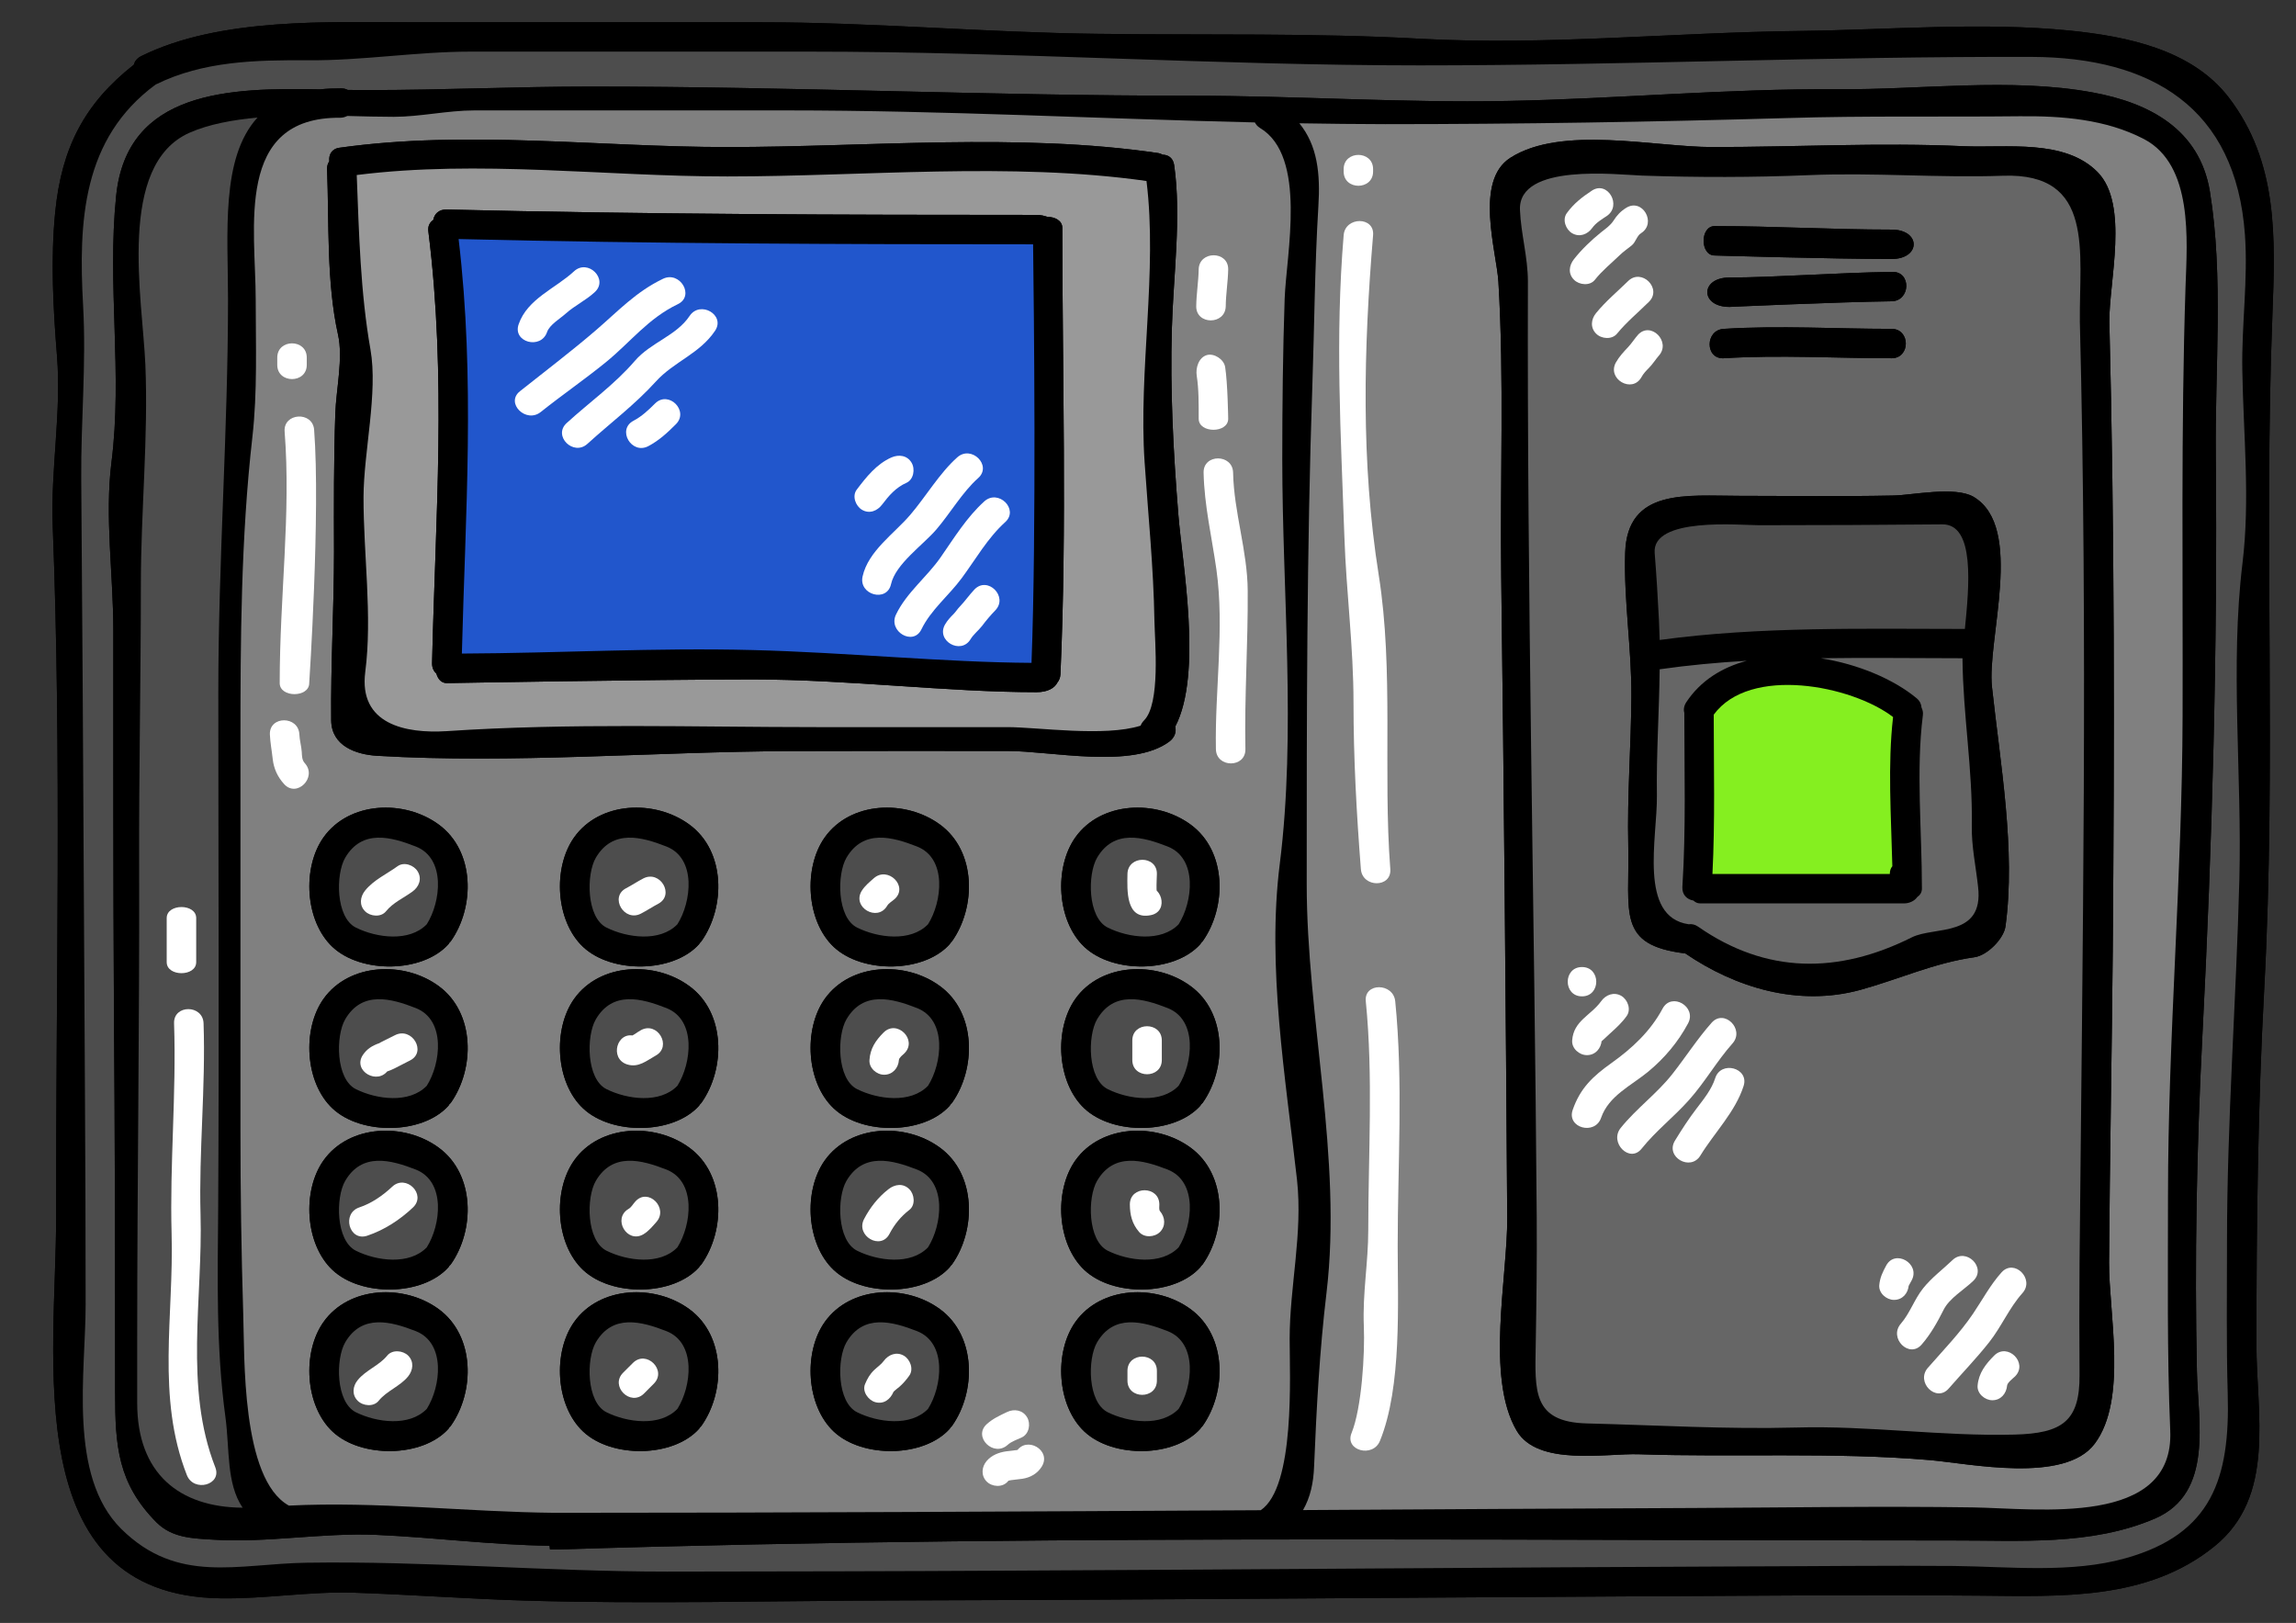 <svg width="133" height="94" xmlns="http://www.w3.org/2000/svg" xmlns:xlink="http://www.w3.org/1999/xlink" overflow="hidden"><rect width="100%" height="100%" fill="#333333" stroke="none"/><defs><clipPath id="clip0"><rect x="959" y="577" width="133" height="94"/></clipPath><clipPath id="clip1"><rect x="960" y="578" width="131" height="92"/></clipPath><clipPath id="clip2"><rect x="960" y="578" width="131" height="92"/></clipPath><clipPath id="clip3"><rect x="960" y="578" width="131" height="92"/></clipPath></defs><g clip-path="url(#clip0)" transform="translate(-959 -577)"><g clip-path="url(#clip1)"><g clip-path="url(#clip2)"><g clip-path="url(#clip3)"><path d="M4.289 51.582C4.806 64.878 4.468 78.282 4.485 91.595 4.493 99.651 2.232 113.506 13.976 113.66 16.563 113.702 19.099 113.251 21.69 113.335 24.994 113.448 28.294 113.694 31.594 113.794 38.645 113.998 45.72 113.806 52.763 113.785 66.935 113.752 81.107 113.627 95.266 113.548 101.987 113.514 108.7 113.448 115.417 113.506 120.156 113.548 125.133 113.794 129.001 110.657 132.568 107.774 131.433 102.968 131.433 98.963 131.433 92.079 131.512 85.224 131.883 78.353 132.584 65.328 131.85 52.316 132.355 39.329 132.526 34.827 132.693 30.48 129.835 26.73 127.707 23.947 123.94 23.192 120.673 22.858 115.621 22.349 110.198 22.816 105.116 22.879 97.778 22.962 90.506 23.734 83.163 23.329 77.006 22.987 70.781 23.125 64.611 23.046 58.073 22.971 51.565 22.374 45.032 22.374 38.424 22.374 31.824 22.374 25.224 22.374 20.288 22.374 13.934 22.07 9.374 24.347 9.145 24.468 9.02 24.635 8.966 24.836 6.12 27.08 4.806 29.642 4.435 33.338 4.159 36.112 4.314 38.937 4.535 41.707 4.798 45.019 4.159 48.265 4.289 51.582" transform="matrix(1.004 0 0 1 957.749 555.914)"/><path d="M130.619 42.533C130.569 39.93 130.957 37.276 130.769 34.673 130.244 27.318 125.388 24.41 118.471 24.381 106.693 24.347 94.928 24.873 83.163 24.873 71.436 24.873 59.68 24.076 47.965 24.076 41.452 24.076 34.928 24.076 28.403 24.076 25.265 24.076 22.161 24.602 19.012 24.577 16.037 24.56 12.975 24.614 10.225 25.983 5.991 29.112 5.77 33.918 6.041 38.791 6.229 42.212 5.907 45.462 5.933 48.845 5.991 56.813 6.049 64.786 6.083 72.763 6.12 80.727 6.187 88.687 6.187 96.647 6.187 100.577 5.157 106.572 8.244 109.643 11.494 112.868 14.948 111.662 18.936 111.599 25.854 111.491 32.8 112.113 39.734 112.113 46.342 112.104 52.95 112.096 59.567 112.058 73.739 111.992 87.903 111.866 102.075 111.812 106.034 111.804 110.01 111.754 113.973 111.787 117.177 111.825 120.761 112.225 123.89 111.337 128.875 109.935 129.914 106.693 129.777 101.829 129.693 98.9 129.735 95.967 129.735 93.034 129.735 86.009 130.269 79.025 130.448 72.008 130.603 66 129.906 59.655 130.628 53.718 131.078 49.992 130.678 46.267 130.619 42.533ZM129.835 26.73C132.693 30.48 132.526 34.827 132.355 39.329 131.85 52.316 132.584 65.328 131.883 78.353 131.512 85.224 131.433 92.079 131.433 98.963 131.433 102.968 132.568 107.774 129.001 110.657 125.133 113.794 120.156 113.548 115.417 113.506 108.7 113.448 101.987 113.514 95.266 113.548 81.107 113.627 66.935 113.752 52.763 113.785 45.72 113.806 38.645 113.998 31.594 113.794 28.294 113.694 24.994 113.448 21.69 113.335 19.099 113.251 16.563 113.702 13.976 113.66 2.232 113.506 4.493 99.651 4.485 91.595 4.468 78.282 4.806 64.878 4.289 51.582 4.159 48.265 4.798 45.019 4.535 41.707 4.314 38.937 4.159 36.112 4.435 33.338 4.806 29.642 6.12 27.08 8.966 24.836 9.02 24.635 9.145 24.468 9.374 24.347 13.934 22.07 20.288 22.374 25.224 22.374 31.824 22.374 38.424 22.374 45.032 22.374 51.565 22.374 58.073 22.971 64.611 23.046 70.781 23.125 77.006 22.987 83.163 23.329 90.506 23.734 97.778 22.962 105.116 22.879 110.198 22.816 115.621 22.349 120.673 22.858 123.94 23.192 127.707 23.947 129.835 26.73" transform="matrix(1.004 0 0 1 957.749 555.914)"/><path d="M128.312 81.14C128.884 69.963 129.197 58.645 129.088 47.468 129.034 42.474 129.547 37.089 128.746 32.166 128.149 28.565 125.25 27.043 121.992 26.442 117.273 25.566 112.05 26.296 107.269 26.254 100.907 26.212 94.544 26.813 88.182 26.934 82.1 27.051 75.984 26.63 69.905 26.63 58.361 26.63 46.888 26.1 35.345 26.1 31.064 26.1 26.763 26.304 22.499 26.304 22.12 26.304 21.719 26.304 21.31 26.296 21.198 26.237 21.081 26.204 20.927 26.204 20.493 26.204 20.084 26.221 19.712 26.262 14.489 26.158 8.569 26.321 7.948 32.428 7.418 37.61 8.331 42.729 7.676 47.877 7.284 51.006 7.785 54.406 7.785 57.581 7.785 64.724 7.777 71.862 7.818 79 7.877 86.593 7.889 94.181 7.889 101.779 7.889 104.841 8.048 107.006 10.275 109.263 11.189 110.173 12.37 110.189 13.559 110.264 16.654 110.46 19.821 109.851 22.958 109.985 26.292 110.131 29.621 110.573 32.954 110.615 32.962 110.615 32.971 110.836 32.979 110.836 33.067 110.836 33.142 110.836 33.225 110.836 33.234 110.836 33.242 110.836 33.25 110.836 48.603 110.352 63.806 110.248 78.962 110.248 90.598 110.248 102.2 110.31 113.844 110.31 117.766 110.298 121.908 110.632 125.592 109.034 128.976 107.561 128.058 103.385 127.999 100.502 127.862 94.073 127.983 87.565 128.312 81.14ZM130.769 34.673C130.957 37.276 130.569 39.93 130.619 42.533 130.678 46.267 131.078 49.992 130.628 53.718 129.906 59.655 130.603 66 130.448 72.008 130.269 79.025 129.735 86.009 129.735 93.034 129.735 95.967 129.693 98.9 129.777 101.829 129.914 106.693 128.875 109.935 123.89 111.337 120.761 112.225 117.177 111.825 113.973 111.787 110.01 111.754 106.034 111.804 102.075 111.812 87.903 111.866 73.739 111.992 59.567 112.058 52.95 112.096 46.342 112.104 39.734 112.113 32.8 112.113 25.854 111.491 18.936 111.599 14.948 111.662 11.494 112.868 8.244 109.643 5.157 106.572 6.187 100.577 6.187 96.647 6.187 88.687 6.12 80.727 6.083 72.763 6.049 64.786 5.991 56.813 5.933 48.845 5.907 45.462 6.229 42.212 6.041 38.791 5.77 33.918 5.991 29.112 10.225 25.983 12.975 24.614 16.037 24.56 19.012 24.577 22.161 24.602 25.265 24.076 28.403 24.076 34.928 24.076 41.452 24.076 47.965 24.076 59.68 24.076 71.436 24.873 83.163 24.873 94.928 24.873 106.693 24.347 118.471 24.381 125.388 24.41 130.244 27.318 130.769 34.673" fill="#4D4D4D" transform="matrix(1.004 0 0 1 957.749 555.914)"/><path d="M15.244 108.412C14.293 106.994 14.506 105.041 14.251 103.155 13.705 99.134 13.805 95.116 13.834 91.069 13.893 81.098 13.842 71.132 13.842 61.161 13.842 53.551 14.402 46.021 14.402 38.424 14.402 34.598 13.968 30.234 16.104 27.894 14.673 28.031 13.304 28.277 12.19 28.77 7.973 30.635 9.47 38.373 9.633 42.212 9.808 46.396 9.374 50.672 9.374 54.886 9.374 60.318 9.258 65.754 9.274 71.182 9.299 80.335 9.162 89.48 9.162 98.621 9.162 99.864 9.162 101.107 9.162 102.354 9.162 106.422 11.577 108.387 15.244 108.412ZM75.654 98.645C75.654 95.575 76.417 92.555 76.079 89.425 75.416 83.497 74.336 77.102 75.082 71.14 76.038 63.535 75.228 55.353 75.228 47.681 75.228 44.594 75.262 41.477 75.366 38.39 75.458 35.808 76.68 30.142 73.944 28.498 73.797 28.407 73.706 28.294 73.647 28.177 64.64 27.965 55.633 27.481 46.647 27.481 40.643 27.481 34.631 27.481 28.615 27.481 27.067 27.481 25.486 27.852 23.964 27.852 23.138 27.852 22.228 27.827 21.285 27.802 21.164 27.86 21.039 27.906 20.876 27.906 14.76 27.852 15.999 34.318 15.999 38.424 15.999 41.064 16.104 43.785 15.807 46.404 15.144 52.258 15.119 58.153 15.119 64.027 15.119 71.54 15.119 79.05 15.119 86.559 15.119 90.081 15.169 93.618 15.278 97.144 15.365 99.563 15.144 106.752 17.914 108.291 23.021 108.037 28.131 108.658 33.225 108.708 46.859 108.708 60.435 108.633 73.985 108.558 75.984 107.202 75.654 100.723 75.654 98.645ZM127.344 37.652C127.436 34.998 127.787 30.643 124.954 29.145 122.743 27.989 120.214 27.794 117.757 27.819 113.31 27.869 108.833 27.785 104.386 27.923 96.622 28.148 88.921 28.277 81.165 28.277 79.517 28.277 77.865 28.252 76.213 28.227 77.26 29.512 77.431 31.143 77.31 33.05 77.102 36.496 77.081 39.946 76.964 43.392 76.638 52.971 76.638 62.717 76.638 72.279 76.638 80.055 78.7 88.174 77.782 95.95 77.381 99.309 77.202 102.663 77.064 106.013 77.031 106.973 76.843 107.824 76.426 108.55 83.965 108.504 91.491 108.462 99.021 108.429 104.319 108.404 109.76 108.316 115.054 108.395 118.838 108.454 126.706 109.551 126.46 103.948 126.272 99.43 126.331 94.912 126.331 90.389 126.331 81.115 127.148 71.845 127.173 62.567 127.198 54.264 127.073 45.946 127.344 37.652ZM129.088 47.468C129.197 58.645 128.884 69.963 128.312 81.14 127.983 87.565 127.862 94.073 127.999 100.502 128.058 103.385 128.976 107.561 125.592 109.034 121.908 110.632 117.766 110.298 113.844 110.31 102.2 110.31 90.598 110.248 78.962 110.248 63.806 110.248 48.603 110.352 33.25 110.836 33.242 110.836 33.234 110.836 33.225 110.836 33.142 110.836 33.067 110.836 32.979 110.836 32.971 110.836 32.962 110.615 32.954 110.615 29.621 110.573 26.292 110.131 22.958 109.985 19.821 109.851 16.654 110.46 13.559 110.264 12.37 110.189 11.189 110.173 10.275 109.263 8.048 107.006 7.889 104.841 7.889 101.779 7.889 94.181 7.877 86.593 7.818 79 7.777 71.862 7.785 64.724 7.785 57.581 7.785 54.406 7.284 51.006 7.676 47.877 8.331 42.729 7.418 37.61 7.948 32.428 8.569 26.321 14.489 26.158 19.712 26.262 20.084 26.221 20.493 26.204 20.927 26.204 21.081 26.204 21.198 26.237 21.31 26.296 21.719 26.304 22.12 26.304 22.499 26.304 26.763 26.304 31.064 26.1 35.345 26.1 46.888 26.1 58.361 26.63 69.905 26.63 75.984 26.63 82.1 27.051 88.182 26.934 94.544 26.813 100.907 26.212 107.269 26.254 112.05 26.296 117.273 25.566 121.992 26.442 125.25 27.043 128.149 28.565 128.746 32.166 129.547 37.089 129.034 42.474 129.088 47.468" transform="matrix(1.004 0 0 1 957.749 555.914)"/><path d="M123.143 76.209C123.243 64.027 123.252 51.882 122.947 39.709 122.922 37.431 124.103 32.921 122.267 31.052 120.369 29.12 117.002 29.663 114.516 29.554 109.693 29.333 104.862 29.604 100.039 29.604 96.689 29.604 91.349 28.328 88.387 30.226 86.301 31.561 87.586 35.637 87.698 37.397 88.036 43.042 87.79 48.828 87.861 54.494 88.02 66.868 88.124 79.246 88.207 91.62 88.232 95.016 86.947 100.878 88.754 103.956 89.968 106.03 93.923 105.254 95.796 105.316 101.382 105.504 107.014 105.179 112.584 105.654 114.866 105.85 120.369 107.035 122.104 104.703 124.011 102.142 122.914 97.123 122.93 94.207 122.972 88.212 123.089 82.204 123.143 76.209ZM124.954 29.145C127.787 30.643 127.436 34.998 127.344 37.652 127.073 45.946 127.198 54.264 127.173 62.567 127.148 71.845 126.331 81.115 126.331 90.389 126.331 94.912 126.272 99.43 126.46 103.948 126.706 109.551 118.838 108.454 115.054 108.395 109.76 108.316 104.319 108.404 99.021 108.429 91.491 108.462 83.965 108.504 76.426 108.55 76.843 107.824 77.031 106.973 77.064 106.013 77.202 102.663 77.381 99.309 77.782 95.95 78.7 88.174 76.638 80.055 76.638 72.279 76.638 62.717 76.638 52.971 76.964 43.392 77.081 39.946 77.102 36.496 77.31 33.05 77.431 31.143 77.26 29.512 76.213 28.227 77.865 28.252 79.517 28.277 81.165 28.277 88.921 28.277 96.622 28.148 104.386 27.923 108.833 27.785 113.31 27.869 117.757 27.819 120.214 27.794 122.743 27.989 124.954 29.145" fill="#808080" transform="matrix(1.004 0 0 1 957.749 555.914)"/><path d="M121.228 94.207C121.399 76.029 121.704 57.877 121.245 39.709 121.203 35.695 122.129 31.077 116.814 31.265 113.08 31.398 109.338 31.068 105.592 31.231 102.396 31.365 99.171 31.365 95.975 31.256 94.57 31.206 88.829 30.514 88.942 33.246 89 34.648 89.4 35.983 89.4 37.397 89.346 55.462 89.78 73.547 89.909 91.62 89.926 94.081 89.893 96.539 89.851 98.996 89.809 101.624 89.647 103.452 92.801 103.531 96.822 103.631 100.84 103.877 104.87 103.769 109.084 103.648 113.26 104.286 117.469 104.178 120.223 104.107 121.245 103.41 121.228 100.723 121.212 98.545 121.212 96.376 121.228 94.207ZM122.947 39.709C123.252 51.882 123.243 64.027 123.143 76.209 123.089 82.204 122.972 88.212 122.93 94.207 122.914 97.123 124.011 102.142 122.104 104.703 120.369 107.035 114.866 105.85 112.584 105.654 107.014 105.179 101.382 105.504 95.796 105.316 93.923 105.254 89.968 106.03 88.754 103.956 86.947 100.878 88.232 95.016 88.207 91.62 88.124 79.246 88.02 66.868 87.861 54.494 87.79 48.828 88.036 43.042 87.698 37.397 87.586 35.637 86.301 31.561 88.387 30.226 91.349 28.328 96.689 29.604 100.039 29.604 104.862 29.604 109.693 29.333 114.516 29.554 117.002 29.663 120.369 29.12 122.267 31.052 124.103 32.921 122.922 37.431 122.947 39.709" transform="matrix(1.004 0 0 1 957.749 555.914)"/><path d="M110.381 41.836C111.478 41.836 111.478 40.134 110.381 40.134 107.152 40.134 103.936 39.93 100.702 40.134 99.613 40.197 99.613 41.895 100.702 41.836 103.936 41.632 107.152 41.836 110.381 41.836ZM110.381 38.536C111.478 38.52 111.533 36.817 110.435 36.834 107.269 36.876 103.577 37.16 101.028 37.16 99.326 37.16 99.326 38.862 101.028 38.862 101.028 38.862 107.211 38.578 110.381 38.536ZM110.381 36.087C112.083 36.087 112.083 34.385 110.381 34.385 106.981 34.385 103.577 34.181 100.177 34.181 99.326 34.181 99.326 35.883 100.177 35.883 100.177 35.883 106.981 36.087 110.381 36.087ZM116.956 74.728C117.553 70.305 116.652 65.303 116.176 60.881 115.876 58.123 118.066 51.636 115.121 49.867 114.04 49.229 111.599 49.771 110.435 49.788 107.473 49.85 104.515 49.805 101.562 49.805 98.583 49.805 95.124 49.346 95.012 53.113 94.928 55.862 95.387 58.653 95.371 61.415 95.354 64.302 95.124 67.16 95.191 70.051 95.275 73.973 94.511 75.825 98.483 76.309 101.374 78.291 104.999 79.404 108.579 78.42 110.798 77.807 112.843 76.856 115.154 76.53 115.888 76.438 116.864 75.462 116.956 74.728ZM121.245 39.709C121.704 57.877 121.399 76.029 121.228 94.207 121.212 96.376 121.212 98.545 121.228 100.723 121.245 103.41 120.223 104.107 117.469 104.178 113.26 104.286 109.084 103.648 104.87 103.769 100.84 103.877 96.822 103.631 92.801 103.531 89.647 103.452 89.809 101.624 89.851 98.996 89.893 96.539 89.926 94.081 89.909 91.62 89.78 73.547 89.346 55.462 89.4 37.397 89.4 35.983 89 34.648 88.942 33.246 88.829 30.514 94.57 31.206 95.975 31.256 99.171 31.365 102.396 31.365 105.592 31.231 109.338 31.068 113.08 31.398 116.814 31.265 122.129 31.077 121.203 35.695 121.245 39.709" fill="#666666" transform="matrix(1.004 0 0 1 957.749 555.914)"/><path d="M110.427 71.257C110.356 68.341 110.152 65.374 110.469 62.617 108.078 60.777 102.2 59.63 100.122 62.479 100.122 65.549 100.202 68.637 100.047 71.707 103.689 71.707 106.948 71.707 110.281 71.707 110.281 71.524 110.331 71.369 110.427 71.257ZM114.612 57.514C114.858 55.045 115.204 51.44 113.31 51.457 109.78 51.49 106.255 51.507 102.726 51.507 101.637 51.507 96.551 51.014 96.714 53.113 96.818 54.398 96.893 55.691 96.96 56.984 96.977 57.377 96.993 57.769 97.002 58.153 102.78 57.36 108.875 57.514 114.612 57.514ZM111.558 75.374C112.851 74.728 115.709 75.4 115.375 72.467 115.25 71.294 114.983 70.068 115.012 68.883 115.062 65.637 114.507 62.504 114.474 59.267 114.474 59.254 114.474 59.229 114.474 59.212 111.754 59.212 109.013 59.171 106.293 59.212 108.425 59.546 110.494 60.414 111.837 61.536 112.025 61.699 112.1 61.887 112.108 62.062 112.167 62.191 112.213 62.325 112.188 62.512 111.787 65.729 112.133 69.158 112.133 72.558 112.133 72.771 112.025 72.934 111.862 73.046 111.708 73.272 111.395 73.409 111.132 73.409 107.261 73.409 99.326 73.409 99.326 73.409 99.171 73.409 99.054 73.343 98.95 73.247 98.596 73.188 98.287 72.925 98.312 72.458 98.525 69.108 98.424 65.729 98.424 62.37 98.37 62.191 98.399 61.978 98.533 61.766 99.359 60.506 100.602 59.742 102.029 59.358 100.339 59.459 98.662 59.613 97.002 59.851 96.977 62.304 96.806 64.724 96.843 67.185 96.868 69.592 95.763 74.202 98.679 74.619 98.85 74.594 99.038 74.628 99.225 74.761 103.135 77.494 107.294 77.519 111.558 75.374ZM116.176 60.881C116.652 65.303 117.553 70.305 116.956 74.728 116.864 75.462 115.888 76.438 115.154 76.53 112.843 76.856 110.798 77.807 108.579 78.42 104.999 79.404 101.374 78.291 98.483 76.309 94.511 75.825 95.275 73.973 95.191 70.051 95.124 67.16 95.354 64.302 95.371 61.415 95.387 58.653 94.928 55.862 95.012 53.113 95.124 49.346 98.583 49.805 101.562 49.805 104.515 49.805 107.473 49.85 110.435 49.788 111.599 49.771 114.04 49.229 115.121 49.867 118.066 51.636 115.876 58.123 116.176 60.881" transform="matrix(1.004 0 0 1 957.749 555.914)"/><path d="M115.375 72.467C115.709 75.4 112.851 74.728 111.558 75.374 107.294 77.519 103.135 77.494 99.225 74.761 99.038 74.628 98.85 74.594 98.679 74.619 95.763 74.202 96.868 69.592 96.843 67.185 96.806 64.724 96.977 62.304 97.002 59.851 98.662 59.613 100.339 59.459 102.029 59.358 100.602 59.742 99.359 60.506 98.533 61.766 98.399 61.978 98.37 62.191 98.424 62.37 98.424 65.729 98.525 69.108 98.312 72.458 98.287 72.925 98.596 73.188 98.95 73.247 99.054 73.343 99.171 73.409 99.326 73.409 99.326 73.409 107.261 73.409 111.132 73.409 111.395 73.409 111.708 73.272 111.862 73.046 112.025 72.934 112.133 72.771 112.133 72.558 112.133 69.158 111.787 65.729 112.188 62.512 112.213 62.325 112.167 62.191 112.108 62.062 112.1 61.887 112.025 61.699 111.837 61.536 110.494 60.414 108.425 59.546 106.293 59.212 109.013 59.171 111.754 59.212 114.474 59.212 114.474 59.229 114.474 59.254 114.474 59.267 114.507 62.504 115.062 65.637 115.012 68.883 114.983 70.068 115.25 71.294 115.375 72.467" fill="#666666" transform="matrix(1.004 0 0 1 957.749 555.914)"/><path d="M113.31 51.457C115.204 51.44 114.858 55.045 114.612 57.514 108.875 57.514 102.78 57.36 97.002 58.153 96.993 57.769 96.977 57.377 96.96 56.984 96.893 55.691 96.818 54.398 96.714 53.113 96.551 51.014 101.637 51.507 102.726 51.507 106.255 51.507 109.78 51.49 113.31 51.457" fill="#4D4D4D" transform="matrix(1.004 0 0 1 957.749 555.914)"/><path d="M110.381 34.385C112.083 34.385 112.083 36.087 110.381 36.087 106.981 36.087 100.177 35.883 100.177 35.883 99.326 35.883 99.326 34.181 100.177 34.181 103.577 34.181 106.981 34.385 110.381 34.385" transform="matrix(1.004 0 0 1 957.749 555.914)"/><path d="M110.435 36.834C111.533 36.817 111.478 38.52 110.381 38.536 107.211 38.578 101.028 38.862 101.028 38.862 99.326 38.862 99.326 37.16 101.028 37.16 103.577 37.16 107.269 36.876 110.435 36.834" transform="matrix(1.004 0 0 1 957.749 555.914)"/><path d="M110.381 40.134C111.478 40.134 111.478 41.836 110.381 41.836 107.152 41.836 103.936 41.632 100.702 41.836 99.613 41.895 99.613 40.197 100.702 40.134 103.936 39.93 107.152 40.134 110.381 40.134" transform="matrix(1.004 0 0 1 957.749 555.914)"/><path d="M110.469 62.617C110.152 65.374 110.356 68.341 110.427 71.257 110.331 71.369 110.281 71.524 110.281 71.707 106.948 71.707 103.689 71.707 100.047 71.707 100.202 68.637 100.122 65.549 100.122 62.479 102.2 59.63 108.078 60.777 110.469 62.617" fill="#85EF20" transform="matrix(1.004 0 0 1 957.749 555.914)"/><path d="M27.255 103.673C28.64 101.708 28.665 98.47 26.567 96.918 24.569 95.442 21.385 95.575 19.913 97.653 18.674 99.405 18.836 102.5 20.434 104.006 22.082 105.554 25.628 105.513 27.118 103.844 27.134 103.827 27.143 103.81 27.151 103.785 27.189 103.752 27.222 103.714 27.255 103.673ZM27.255 94.319C28.64 92.354 28.665 89.113 26.567 87.565 24.569 86.084 21.385 86.222 19.913 88.295 18.674 90.047 18.836 93.143 20.434 94.649 22.082 96.197 25.628 96.155 27.118 94.486 27.134 94.469 27.143 94.453 27.151 94.428 27.189 94.394 27.222 94.361 27.255 94.319ZM27.255 84.962C28.64 82.997 28.665 79.755 26.567 78.207 24.569 76.726 21.385 76.864 19.913 78.937 18.674 80.689 18.836 83.789 20.434 85.291 22.082 86.839 25.628 86.797 27.118 85.133 27.134 85.116 27.143 85.095 27.151 85.07 27.189 85.037 27.222 85.003 27.255 84.962ZM27.255 75.604C28.64 73.639 28.665 70.397 26.567 68.85 24.569 67.373 21.385 67.506 19.913 69.584 18.674 71.336 18.836 74.432 20.434 75.938 22.082 77.485 25.628 77.444 27.118 75.775 27.134 75.758 27.143 75.742 27.151 75.716 27.189 75.679 27.222 75.646 27.255 75.604ZM41.715 103.673C43.1 101.708 43.125 98.47 41.027 96.918 39.029 95.442 35.845 95.575 34.373 97.653 33.133 99.405 33.292 102.5 34.894 104.006 36.542 105.554 40.088 105.513 41.578 103.844 41.594 103.827 41.603 103.81 41.615 103.785 41.648 103.752 41.682 103.714 41.715 103.673ZM41.715 94.319C43.1 92.354 43.125 89.113 41.027 87.565 39.029 86.084 35.845 86.222 34.373 88.295 33.133 90.047 33.292 93.143 34.894 94.649 36.542 96.197 40.088 96.155 41.578 94.486 41.594 94.469 41.603 94.453 41.615 94.428 41.648 94.394 41.682 94.361 41.715 94.319ZM41.715 84.962C43.1 82.997 43.125 79.755 41.027 78.207 39.029 76.726 35.845 76.864 34.373 78.937 33.133 80.689 33.292 83.789 34.894 85.291 36.542 86.839 40.088 86.797 41.578 85.133 41.594 85.116 41.603 85.095 41.615 85.07 41.648 85.037 41.682 85.003 41.715 84.962ZM41.715 75.604C43.1 73.639 43.125 70.397 41.027 68.85 39.029 67.373 35.845 67.506 34.373 69.584 33.133 71.336 33.292 74.432 34.894 75.938 36.542 77.485 40.088 77.444 41.578 75.775 41.594 75.758 41.603 75.742 41.615 75.716 41.648 75.679 41.682 75.646 41.715 75.604ZM56.175 103.673C57.56 101.708 57.585 98.47 55.487 96.918 53.488 95.442 50.305 95.575 48.833 97.653 47.593 99.405 47.756 102.5 49.354 104.006 51.002 105.554 54.552 105.513 56.038 103.844 56.054 103.827 56.062 103.81 56.075 103.785 56.108 103.752 56.142 103.714 56.175 103.673ZM56.175 94.319C57.56 92.354 57.585 89.113 55.487 87.565 53.488 86.084 50.305 86.222 48.833 88.295 47.593 90.047 47.756 93.143 49.354 94.649 51.002 96.197 54.552 96.155 56.038 94.486 56.054 94.469 56.062 94.453 56.075 94.428 56.108 94.394 56.142 94.361 56.175 94.319ZM56.175 84.962C57.56 82.997 57.585 79.755 55.487 78.207 53.488 76.726 50.305 76.864 48.833 78.937 47.593 80.689 47.756 83.789 49.354 85.291 51.002 86.839 54.552 86.797 56.038 85.133 56.054 85.116 56.062 85.095 56.075 85.07 56.108 85.037 56.142 85.003 56.175 84.962ZM56.175 75.604C57.56 73.639 57.585 70.397 55.487 68.85 53.488 67.373 50.305 67.506 48.833 69.584 47.593 71.336 47.756 74.432 49.354 75.938 51.002 77.485 54.552 77.444 56.038 75.775 56.054 75.758 56.062 75.742 56.075 75.716 56.108 75.679 56.142 75.646 56.175 75.604ZM69.054 63.167C70.644 60.122 69.446 53.635 69.233 50.91 68.941 47.289 68.754 43.734 68.858 40.101 68.941 37.072 69.417 33.647 68.991 30.651 68.933 30.234 68.645 30.046 68.32 30.046 68.253 30.005 68.178 29.971 68.082 29.954 60.022 28.761 51.361 29.604 43.213 29.604 35.787 29.604 28.232 28.603 20.843 29.642 20.376 29.7 20.205 30.055 20.246 30.422 20.171 30.539 20.109 30.685 20.117 30.881 20.238 33.993 20.075 37.414 20.747 40.459 21.056 41.828 20.639 43.63 20.593 45.036 20.501 47.706 20.509 50.385 20.518 53.055 20.518 56.313 20.322 59.588 20.355 62.813 20.376 64.302 21.794 64.786 22.996 64.861 30.868 65.328 38.949 64.623 46.859 64.59 51.031 64.573 55.195 64.582 59.367 64.582 61.907 64.582 66.559 65.637 68.704 64.043 69.037 63.797 69.121 63.459 69.054 63.167ZM70.635 103.673C72.02 101.708 72.045 98.47 69.947 96.918 67.948 95.442 64.765 95.575 63.292 97.653 62.053 99.405 62.216 102.5 63.814 104.006 65.462 105.554 69.008 105.513 70.497 103.844 70.514 103.827 70.522 103.81 70.531 103.785 70.568 103.752 70.602 103.714 70.635 103.673ZM70.635 94.319C72.02 92.354 72.045 89.113 69.947 87.565 67.948 86.084 64.765 86.222 63.292 88.295 62.053 90.047 62.216 93.143 63.814 94.649 65.462 96.197 69.008 96.155 70.497 94.486 70.514 94.469 70.522 94.453 70.531 94.428 70.568 94.394 70.602 94.361 70.635 94.319ZM70.635 84.962C72.02 82.997 72.045 79.755 69.947 78.207 67.948 76.726 64.765 76.864 63.292 78.937 62.053 80.689 62.216 83.789 63.814 85.291 65.462 86.839 69.008 86.797 70.497 85.133 70.514 85.116 70.522 85.095 70.531 85.07 70.568 85.037 70.602 85.003 70.635 84.962ZM70.635 75.604C72.02 73.639 72.045 70.397 69.947 68.85 67.948 67.373 64.765 67.506 63.292 69.584 62.053 71.336 62.216 74.432 63.814 75.938 65.462 77.485 69.008 77.444 70.497 75.775 70.514 75.758 70.522 75.742 70.531 75.716 70.568 75.679 70.602 75.646 70.635 75.604ZM76.079 89.425C76.417 92.555 75.654 95.575 75.654 98.645 75.654 100.723 75.984 107.202 73.985 108.558 60.435 108.633 46.859 108.708 33.225 108.708 28.131 108.658 23.021 108.037 17.914 108.291 15.144 106.752 15.365 99.563 15.278 97.144 15.169 93.618 15.119 90.081 15.119 86.559 15.119 79.05 15.119 71.54 15.119 64.027 15.119 58.153 15.144 52.258 15.807 46.404 16.104 43.785 15.999 41.064 15.999 38.424 15.999 34.318 14.76 27.852 20.876 27.906 21.039 27.906 21.164 27.86 21.285 27.802 22.228 27.827 23.138 27.852 23.964 27.852 25.486 27.852 27.067 27.481 28.615 27.481 34.631 27.481 40.643 27.481 46.647 27.481 55.633 27.481 64.64 27.965 73.647 28.177 73.706 28.294 73.797 28.407 73.944 28.498 76.68 30.142 75.458 35.808 75.366 38.39 75.262 41.477 75.228 44.594 75.228 47.681 75.228 55.353 76.038 63.535 75.082 71.14 74.336 77.102 75.416 83.497 76.079 89.425" fill="#808080" transform="matrix(1.004 0 0 1 957.749 555.914)"/><path d="M69.25 74.619C70.064 73.326 70.356 70.806 68.62 70.118 67.172 69.546 65.516 69.108 64.544 70.764 63.985 71.724 63.993 74.227 65.157 74.811 66.355 75.408 68.245 75.662 69.25 74.619ZM69.947 68.85C72.045 70.397 72.02 73.639 70.635 75.604 70.602 75.646 70.568 75.679 70.531 75.716 70.522 75.742 70.514 75.758 70.497 75.775 69.008 77.444 65.462 77.485 63.814 75.938 62.216 74.432 62.053 71.336 63.292 69.584 64.765 67.506 67.948 67.373 69.947 68.85" transform="matrix(1.004 0 0 1 957.749 555.914)"/><path d="M69.25 83.973C70.064 82.68 70.356 80.164 68.62 79.475 67.172 78.904 65.516 78.462 64.544 80.122 63.985 81.082 63.993 83.585 65.157 84.169 66.355 84.766 68.245 85.02 69.25 83.973ZM69.947 78.207C72.045 79.755 72.02 82.997 70.635 84.962 70.602 85.003 70.568 85.037 70.531 85.07 70.522 85.095 70.514 85.116 70.497 85.133 69.008 86.797 65.462 86.839 63.814 85.291 62.216 83.789 62.053 80.689 63.292 78.937 64.765 76.864 67.948 76.726 69.947 78.207" transform="matrix(1.004 0 0 1 957.749 555.914)"/><path d="M69.25 93.331C70.064 92.037 70.356 89.522 68.62 88.829 67.172 88.262 65.516 87.819 64.544 89.48 63.985 90.439 63.993 92.938 65.157 93.527 66.355 94.123 68.245 94.378 69.25 93.331ZM69.947 87.565C72.045 89.113 72.02 92.354 70.635 94.319 70.602 94.361 70.568 94.394 70.531 94.428 70.522 94.453 70.514 94.469 70.497 94.486 69.008 96.155 65.462 96.197 63.814 94.649 62.216 93.143 62.053 90.047 63.292 88.295 64.765 86.222 67.948 86.084 69.947 87.565" transform="matrix(1.004 0 0 1 957.749 555.914)"/><path d="M69.25 102.688C70.064 101.395 70.356 98.875 68.62 98.187 67.172 97.619 65.516 97.177 64.544 98.833 63.985 99.797 63.993 102.296 65.157 102.884 66.355 103.477 68.245 103.735 69.25 102.688ZM69.947 96.918C72.045 98.47 72.02 101.708 70.635 103.673 70.602 103.714 70.568 103.752 70.531 103.785 70.522 103.81 70.514 103.827 70.497 103.844 69.008 105.513 65.462 105.554 63.814 104.006 62.216 102.5 62.053 99.405 63.292 97.653 64.765 95.575 67.948 95.442 69.947 96.918" transform="matrix(1.004 0 0 1 957.749 555.914)"/><path d="M68.62 70.118C70.356 70.806 70.064 73.326 69.25 74.619 68.245 75.662 66.355 75.408 65.157 74.811 63.993 74.227 63.985 71.724 64.544 70.764 65.516 69.108 67.172 69.546 68.62 70.118" fill="#4D4D4D" transform="matrix(1.004 0 0 1 957.749 555.914)"/><path d="M68.62 79.475C70.356 80.164 70.064 82.68 69.25 83.973 68.245 85.02 66.355 84.766 65.157 84.169 63.993 83.585 63.985 81.082 64.544 80.122 65.516 78.462 67.172 78.904 68.62 79.475" fill="#4D4D4D" transform="matrix(1.004 0 0 1 957.749 555.914)"/><path d="M68.62 88.829C70.356 89.522 70.064 92.037 69.25 93.331 68.245 94.378 66.355 94.123 65.157 93.527 63.993 92.938 63.985 90.439 64.544 89.48 65.516 87.819 67.172 88.262 68.62 88.829" fill="#4D4D4D" transform="matrix(1.004 0 0 1 957.749 555.914)"/><path d="M68.62 98.187C70.356 98.875 70.064 101.395 69.25 102.688 68.245 103.735 66.355 103.477 65.157 102.884 63.993 102.296 63.985 99.797 64.544 98.833 65.516 97.177 67.172 97.619 68.62 98.187" fill="#4D4D4D" transform="matrix(1.004 0 0 1 957.749 555.914)"/><path d="M67.252 62.813C68.211 61.849 67.877 58.286 67.852 57.035 67.802 53.956 67.49 50.919 67.285 47.848 66.926 42.541 68.04 36.817 67.394 31.569 59.567 30.455 51.106 31.306 43.213 31.306 36.125 31.306 28.895 30.33 21.828 31.223 21.957 34.573 22.04 38.027 22.62 41.327 23.062 43.843 22.228 47.247 22.22 49.884 22.211 53.134 22.737 56.78 22.32 60.005 21.932 63.034 24.635 63.584 27.017 63.434 34.118 62.955 41.273 63.201 48.39 63.201 52.049 63.201 55.708 63.201 59.367 63.201 61.111 63.201 64.978 63.781 67.056 63.117 67.089 63.017 67.156 62.913 67.252 62.813ZM69.233 50.91C69.446 53.635 70.644 60.122 69.054 63.167 69.121 63.459 69.037 63.797 68.704 64.043 66.559 65.637 61.907 64.582 59.367 64.582 55.195 64.582 51.031 64.573 46.859 64.59 38.949 64.623 30.868 65.328 22.996 64.861 21.794 64.786 20.376 64.302 20.355 62.813 20.322 59.588 20.518 56.313 20.518 53.055 20.509 50.385 20.501 47.706 20.593 45.036 20.639 43.63 21.056 41.828 20.747 40.459 20.075 37.414 20.238 33.993 20.117 30.881 20.109 30.685 20.171 30.539 20.246 30.422 20.205 30.055 20.376 29.7 20.843 29.642 28.232 28.603 35.787 29.604 43.213 29.604 51.361 29.604 60.022 28.761 68.082 29.954 68.178 29.971 68.253 30.005 68.32 30.046 68.645 30.046 68.933 30.234 68.991 30.651 69.417 33.647 68.941 37.072 68.858 40.101 68.754 43.734 68.941 47.289 69.233 50.91" transform="matrix(1.004 0 0 1 957.749 555.914)"/><path d="M62.429 60.151C62.809 51.565 62.537 42.787 62.537 34.281 62.537 33.859 62.103 33.647 61.678 33.647 61.499 33.584 61.294 33.534 61.048 33.534 49.992 33.534 38.365 33.501 27.001 33.221 26.55 33.213 26.304 33.492 26.241 33.83 26.045 33.96 25.92 34.172 25.962 34.494 27.017 42.967 26.371 50.989 26.175 59.479 26.166 59.759 26.267 59.963 26.421 60.097 26.509 60.406 26.7 60.652 27.026 60.652 27.026 60.652 38.791 60.439 44.677 60.439 50.134 60.439 55.946 61.177 61.048 61.177 61.703 61.177 62.095 60.931 62.249 60.627 62.35 60.497 62.416 60.347 62.429 60.151ZM67.852 57.035C67.877 58.286 68.211 61.849 67.252 62.813 67.156 62.913 67.089 63.017 67.056 63.117 64.978 63.781 61.111 63.201 59.367 63.201 55.708 63.201 52.049 63.201 48.39 63.201 41.273 63.201 34.118 62.955 27.017 63.434 24.635 63.584 21.932 63.034 22.32 60.005 22.737 56.78 22.211 53.134 22.22 49.884 22.228 47.247 23.062 43.843 22.62 41.327 22.04 38.027 21.957 34.573 21.828 31.223 28.895 30.33 36.125 31.306 43.213 31.306 51.106 31.306 59.567 30.455 67.394 31.569 68.04 36.817 66.926 42.541 67.285 47.848 67.49 50.919 67.802 53.956 67.852 57.035" fill="#999999" transform="matrix(1.004 0 0 1 957.749 555.914)"/><path d="M60.76 59.479C61.048 51.957 60.898 38.862 60.852 35.236 50.059 35.236 38.807 35.203 27.706 34.932 28.665 43.054 28.098 50.802 27.894 58.941 33.542 58.916 39.087 58.591 44.677 58.737 50.059 58.874 55.725 59.45 60.76 59.479ZM62.537 34.281C62.537 42.787 62.809 51.565 62.429 60.151 62.416 60.347 62.35 60.497 62.249 60.627 62.095 60.931 61.703 61.177 61.048 61.177 55.946 61.177 50.134 60.439 44.677 60.439 38.791 60.439 27.026 60.652 27.026 60.652 26.7 60.652 26.509 60.406 26.421 60.097 26.267 59.963 26.166 59.759 26.175 59.479 26.371 50.989 27.017 42.967 25.962 34.494 25.92 34.172 26.045 33.96 26.241 33.83 26.304 33.492 26.55 33.213 27.001 33.221 38.365 33.501 49.992 33.534 61.048 33.534 61.294 33.534 61.499 33.584 61.678 33.647 62.103 33.647 62.537 33.859 62.537 34.281" transform="matrix(1.004 0 0 1 957.749 555.914)"/><path d="M60.852 35.236C60.898 38.862 61.048 51.957 60.76 59.479 55.725 59.45 50.059 58.874 44.677 58.737 39.087 58.591 33.542 58.916 27.894 58.941 28.098 50.802 28.665 43.054 27.706 34.932 38.807 35.203 50.059 35.236 60.852 35.236" fill="#2156CC" transform="matrix(1.004 0 0 1 957.749 555.914)"/><path d="M54.79 74.619C55.604 73.326 55.896 70.806 54.16 70.118 52.712 69.546 51.056 69.108 50.084 70.764 49.525 71.724 49.533 74.227 50.697 74.811 51.895 75.408 53.785 75.662 54.79 74.619ZM55.487 68.85C57.585 70.397 57.56 73.639 56.175 75.604 56.142 75.646 56.108 75.679 56.075 75.716 56.062 75.742 56.054 75.758 56.038 75.775 54.552 77.444 51.002 77.485 49.354 75.938 47.756 74.432 47.593 71.336 48.833 69.584 50.305 67.506 53.488 67.373 55.487 68.85" transform="matrix(1.004 0 0 1 957.749 555.914)"/><path d="M54.79 83.973C55.604 82.68 55.896 80.164 54.16 79.475 52.712 78.904 51.056 78.462 50.084 80.122 49.525 81.082 49.533 83.585 50.697 84.169 51.895 84.766 53.785 85.02 54.79 83.973ZM55.487 78.207C57.585 79.755 57.56 82.997 56.175 84.962 56.142 85.003 56.108 85.037 56.075 85.07 56.062 85.095 56.054 85.116 56.038 85.133 54.552 86.797 51.002 86.839 49.354 85.291 47.756 83.789 47.593 80.689 48.833 78.937 50.305 76.864 53.488 76.726 55.487 78.207" transform="matrix(1.004 0 0 1 957.749 555.914)"/><path d="M54.79 93.331C55.604 92.037 55.896 89.522 54.16 88.829 52.712 88.262 51.056 87.819 50.084 89.48 49.525 90.439 49.533 92.938 50.697 93.527 51.895 94.123 53.785 94.378 54.79 93.331ZM55.487 87.565C57.585 89.113 57.56 92.354 56.175 94.319 56.142 94.361 56.108 94.394 56.075 94.428 56.062 94.453 56.054 94.469 56.038 94.486 54.552 96.155 51.002 96.197 49.354 94.649 47.756 93.143 47.593 90.047 48.833 88.295 50.305 86.222 53.488 86.084 55.487 87.565" transform="matrix(1.004 0 0 1 957.749 555.914)"/><path d="M54.79 102.688C55.604 101.395 55.896 98.875 54.16 98.187 52.712 97.619 51.056 97.177 50.084 98.833 49.525 99.797 49.533 102.296 50.697 102.884 51.895 103.477 53.785 103.735 54.79 102.688ZM55.487 96.918C57.585 98.47 57.56 101.708 56.175 103.673 56.142 103.714 56.108 103.752 56.075 103.785 56.062 103.81 56.054 103.827 56.038 103.844 54.552 105.513 51.002 105.554 49.354 104.006 47.756 102.5 47.593 99.405 48.833 97.653 50.305 95.575 53.488 95.442 55.487 96.918" transform="matrix(1.004 0 0 1 957.749 555.914)"/><path d="M54.16 70.118C55.896 70.806 55.604 73.326 54.79 74.619 53.785 75.662 51.895 75.408 50.697 74.811 49.533 74.227 49.525 71.724 50.084 70.764 51.056 69.108 52.712 69.546 54.16 70.118" fill="#4D4D4D" transform="matrix(1.004 0 0 1 957.749 555.914)"/><path d="M54.16 79.475C55.896 80.164 55.604 82.68 54.79 83.973 53.785 85.02 51.895 84.766 50.697 84.169 49.533 83.585 49.525 81.082 50.084 80.122 51.056 78.462 52.712 78.904 54.16 79.475" fill="#4D4D4D" transform="matrix(1.004 0 0 1 957.749 555.914)"/><path d="M54.16 88.829C55.896 89.522 55.604 92.037 54.79 93.331 53.785 94.378 51.895 94.123 50.697 93.527 49.533 92.938 49.525 90.439 50.084 89.48 51.056 87.819 52.712 88.262 54.16 88.829" fill="#4D4D4D" transform="matrix(1.004 0 0 1 957.749 555.914)"/><path d="M54.16 98.187C55.896 98.875 55.604 101.395 54.79 102.688 53.785 103.735 51.895 103.477 50.697 102.884 49.533 102.296 49.525 99.797 50.084 98.833 51.056 97.177 52.712 97.619 54.16 98.187" fill="#4D4D4D" transform="matrix(1.004 0 0 1 957.749 555.914)"/><path d="M40.33 74.619C41.144 73.326 41.436 70.806 39.7 70.118 38.252 69.546 36.596 69.108 35.624 70.764 35.065 71.724 35.074 74.227 36.237 74.811 37.435 75.408 39.325 75.662 40.33 74.619ZM41.027 68.85C43.125 70.397 43.1 73.639 41.715 75.604 41.682 75.646 41.648 75.679 41.615 75.716 41.603 75.742 41.594 75.758 41.578 75.775 40.088 77.444 36.542 77.485 34.894 75.938 33.292 74.432 33.133 71.336 34.373 69.584 35.845 67.506 39.029 67.373 41.027 68.85" transform="matrix(1.004 0 0 1 957.749 555.914)"/><path d="M40.33 83.973C41.144 82.68 41.436 80.164 39.7 79.475 38.252 78.904 36.596 78.462 35.624 80.122 35.065 81.082 35.074 83.585 36.237 84.169 37.435 84.766 39.325 85.02 40.33 83.973ZM41.027 78.207C43.125 79.755 43.1 82.997 41.715 84.962 41.682 85.003 41.648 85.037 41.615 85.07 41.603 85.095 41.594 85.116 41.578 85.133 40.088 86.797 36.542 86.839 34.894 85.291 33.292 83.789 33.133 80.689 34.373 78.937 35.845 76.864 39.029 76.726 41.027 78.207" transform="matrix(1.004 0 0 1 957.749 555.914)"/><path d="M40.33 93.331C41.144 92.037 41.436 89.522 39.7 88.829 38.252 88.262 36.596 87.819 35.624 89.48 35.065 90.439 35.074 92.938 36.237 93.527 37.435 94.123 39.325 94.378 40.33 93.331ZM41.027 87.565C43.125 89.113 43.1 92.354 41.715 94.319 41.682 94.361 41.648 94.394 41.615 94.428 41.603 94.453 41.594 94.469 41.578 94.486 40.088 96.155 36.542 96.197 34.894 94.649 33.292 93.143 33.133 90.047 34.373 88.295 35.845 86.222 39.029 86.084 41.027 87.565" transform="matrix(1.004 0 0 1 957.749 555.914)"/><path d="M40.33 102.688C41.144 101.395 41.436 98.875 39.7 98.187 38.252 97.619 36.596 97.177 35.624 98.833 35.065 99.797 35.074 102.296 36.237 102.884 37.435 103.477 39.325 103.735 40.33 102.688ZM41.027 96.918C43.125 98.47 43.1 101.708 41.715 103.673 41.682 103.714 41.648 103.752 41.615 103.785 41.603 103.81 41.594 103.827 41.578 103.844 40.088 105.513 36.542 105.554 34.894 104.006 33.292 102.5 33.133 99.405 34.373 97.653 35.845 95.575 39.029 95.442 41.027 96.918" transform="matrix(1.004 0 0 1 957.749 555.914)"/><path d="M39.7 70.118C41.436 70.806 41.144 73.326 40.33 74.619 39.325 75.662 37.435 75.408 36.237 74.811 35.074 74.227 35.065 71.724 35.624 70.764 36.596 69.108 38.252 69.546 39.7 70.118" fill="#4D4D4D" transform="matrix(1.004 0 0 1 957.749 555.914)"/><path d="M39.7 79.475C41.436 80.164 41.144 82.68 40.33 83.973 39.325 85.02 37.435 84.766 36.237 84.169 35.074 83.585 35.065 81.082 35.624 80.122 36.596 78.462 38.252 78.904 39.7 79.475" fill="#4D4D4D" transform="matrix(1.004 0 0 1 957.749 555.914)"/><path d="M39.7 88.829C41.436 89.522 41.144 92.037 40.33 93.331 39.325 94.378 37.435 94.123 36.237 93.527 35.074 92.938 35.065 90.439 35.624 89.48 36.596 87.819 38.252 88.262 39.7 88.829" fill="#4D4D4D" transform="matrix(1.004 0 0 1 957.749 555.914)"/><path d="M39.7 98.187C41.436 98.875 41.144 101.395 40.33 102.688 39.325 103.735 37.435 103.477 36.237 102.884 35.074 102.296 35.065 99.797 35.624 98.833 36.596 97.177 38.252 97.619 39.7 98.187" fill="#4D4D4D" transform="matrix(1.004 0 0 1 957.749 555.914)"/><path d="M25.87 74.619C26.684 73.326 26.976 70.806 25.24 70.118 23.793 69.546 22.132 69.108 21.164 70.764 20.605 71.724 20.614 74.227 21.777 74.811 22.975 75.408 24.865 75.662 25.87 74.619ZM26.567 68.85C28.665 70.397 28.64 73.639 27.255 75.604 27.222 75.646 27.189 75.679 27.151 75.716 27.143 75.742 27.134 75.758 27.118 75.775 25.628 77.444 22.082 77.485 20.434 75.938 18.836 74.432 18.674 71.336 19.913 69.584 21.385 67.506 24.569 67.373 26.567 68.85" transform="matrix(1.004 0 0 1 957.749 555.914)"/><path d="M25.87 83.973C26.684 82.68 26.976 80.164 25.24 79.475 23.793 78.904 22.132 78.462 21.164 80.122 20.605 81.082 20.614 83.585 21.777 84.169 22.975 84.766 24.865 85.02 25.87 83.973ZM26.567 78.207C28.665 79.755 28.64 82.997 27.255 84.962 27.222 85.003 27.189 85.037 27.151 85.07 27.143 85.095 27.134 85.116 27.118 85.133 25.628 86.797 22.082 86.839 20.434 85.291 18.836 83.789 18.674 80.689 19.913 78.937 21.385 76.864 24.569 76.726 26.567 78.207" transform="matrix(1.004 0 0 1 957.749 555.914)"/><path d="M25.87 93.331C26.684 92.037 26.976 89.522 25.24 88.829 23.793 88.262 22.132 87.819 21.164 89.48 20.605 90.439 20.614 92.938 21.777 93.527 22.975 94.123 24.865 94.378 25.87 93.331ZM26.567 87.565C28.665 89.113 28.64 92.354 27.255 94.319 27.222 94.361 27.189 94.394 27.151 94.428 27.143 94.453 27.134 94.469 27.118 94.486 25.628 96.155 22.082 96.197 20.434 94.649 18.836 93.143 18.674 90.047 19.913 88.295 21.385 86.222 24.569 86.084 26.567 87.565" transform="matrix(1.004 0 0 1 957.749 555.914)"/><path d="M25.87 102.688C26.684 101.395 26.976 98.875 25.24 98.187 23.793 97.619 22.132 97.177 21.164 98.833 20.605 99.797 20.614 102.296 21.777 102.884 22.975 103.477 24.865 103.735 25.87 102.688ZM26.567 96.918C28.665 98.47 28.64 101.708 27.255 103.673 27.222 103.714 27.189 103.752 27.151 103.785 27.143 103.81 27.134 103.827 27.118 103.844 25.628 105.513 22.082 105.554 20.434 104.006 18.836 102.5 18.674 99.405 19.913 97.653 21.385 95.575 24.569 95.442 26.567 96.918" transform="matrix(1.004 0 0 1 957.749 555.914)"/><path d="M25.24 70.118C26.976 70.806 26.684 73.326 25.87 74.619 24.865 75.662 22.975 75.408 21.777 74.811 20.614 74.227 20.605 71.724 21.164 70.764 22.132 69.108 23.793 69.546 25.24 70.118" fill="#4D4D4D" transform="matrix(1.004 0 0 1 957.749 555.914)"/><path d="M25.24 79.475C26.976 80.164 26.684 82.68 25.87 83.973 24.865 85.02 22.975 84.766 21.777 84.169 20.614 83.585 20.605 81.082 21.164 80.122 22.132 78.462 23.793 78.904 25.24 79.475" fill="#4D4D4D" transform="matrix(1.004 0 0 1 957.749 555.914)"/><path d="M25.24 88.829C26.976 89.522 26.684 92.037 25.87 93.331 24.865 94.378 22.975 94.123 21.777 93.527 20.614 92.938 20.605 90.439 21.164 89.48 22.132 87.819 23.793 88.262 25.24 88.829" fill="#4D4D4D" transform="matrix(1.004 0 0 1 957.749 555.914)"/><path d="M25.24 98.187C26.976 98.875 26.684 101.395 25.87 102.688 24.865 103.735 22.975 103.477 21.777 102.884 20.614 102.296 20.605 99.797 21.164 98.833 22.132 97.177 23.793 97.619 25.24 98.187" fill="#4D4D4D" transform="matrix(1.004 0 0 1 957.749 555.914)"/><path d="M14.251 103.155C14.506 105.041 14.293 106.994 15.244 108.412 11.577 108.387 9.162 106.422 9.162 102.354 9.162 101.107 9.162 99.864 9.162 98.621 9.162 89.48 9.299 80.335 9.274 71.182 9.258 65.754 9.374 60.318 9.374 54.886 9.374 50.672 9.808 46.396 9.633 42.212 9.47 38.373 7.973 30.635 12.19 28.77 13.304 28.277 14.673 28.031 16.104 27.894 13.968 30.234 14.402 34.598 14.402 38.424 14.402 46.021 13.842 53.551 13.842 61.161 13.842 71.132 13.893 81.098 13.834 91.069 13.805 95.116 13.705 99.134 14.251 103.155" fill="#4D4D4D" transform="matrix(1.004 0 0 1 957.749 555.914)"/><path d="M81.461 71.424C81.032 65.808 81.67 59.942 80.794 54.398 79.759 47.852 79.922 41.294 80.468 34.706 80.56 33.613 78.858 33.622 78.77 34.706 78.274 40.668 78.608 46.246 78.812 52.183 78.921 55.403 79.338 58.536 79.338 61.786 79.338 65.036 79.513 68.19 79.763 71.424 79.847 72.513 81.545 72.521 81.461 71.424" fill="#FFFFFF" transform="matrix(1.004 0 0 1 957.749 555.914)"/><path d="M80.468 31.023C80.468 30.977 80.468 30.927 80.468 30.881 80.468 29.784 78.77 29.784 78.77 30.881 78.77 30.927 78.77 30.977 78.77 31.023 78.77 32.12 80.468 32.12 80.468 31.023" fill="#FFFFFF" transform="matrix(1.004 0 0 1 957.749 555.914)"/><path d="M80.047 79.079C80.481 83.451 80.189 87.945 80.189 92.338 80.189 94.223 79.855 95.984 79.934 97.899 80.001 99.476 79.813 102.638 79.225 104.09 78.812 105.104 80.46 105.546 80.865 104.54 82.137 101.399 81.887 96.547 81.887 93.255 81.887 88.562 82.212 83.752 81.745 79.079 81.636 77.999 79.934 77.99 80.047 79.079" fill="#FFFFFF" transform="matrix(1.004 0 0 1 957.749 555.914)"/><path d="M117.048 101.336C117.06 101.17 117.394 100.915 117.507 100.807 118.279 100.026 117.077 98.825 116.301 99.601 115.805 100.102 115.408 100.615 115.346 101.336 115.304 101.8 115.763 102.188 116.197 102.188 116.689 102.188 117.006 101.8 117.048 101.336" fill="#FFFFFF" transform="matrix(1.004 0 0 1 957.749 555.914)"/><path d="M113.677 101.512C114.453 100.619 115.275 99.764 116.009 98.833 116.714 97.941 117.173 96.831 117.932 95.984 118.662 95.17 117.461 93.965 116.727 94.782 116.08 95.504 115.621 96.376 115.079 97.181 114.315 98.312 113.372 99.28 112.476 100.31 111.758 101.136 112.955 102.342 113.677 101.512" fill="#FFFFFF" transform="matrix(1.004 0 0 1 957.749 555.914)"/><path d="M112.117 98.963C112.642 98.358 113.03 97.657 113.385 96.948 113.723 96.272 114.561 95.792 115.095 95.275 115.888 94.515 114.682 93.314 113.894 94.073 113.322 94.624 112.692 95.087 112.196 95.713 111.695 96.343 111.445 97.144 110.915 97.757 110.202 98.587 111.399 99.793 112.117 98.963" fill="#FFFFFF" transform="matrix(1.004 0 0 1 957.749 555.914)"/><path d="M111.374 95.525C111.328 95.638 111.341 95.625 111.407 95.492 111.453 95.412 111.499 95.329 111.541 95.245 112.058 94.278 110.59 93.418 110.072 94.386 109.868 94.766 109.71 95.087 109.672 95.525 109.634 95.988 110.089 96.376 110.523 96.376 111.019 96.376 111.337 95.988 111.374 95.525" fill="#FFFFFF" transform="matrix(1.004 0 0 1 957.749 555.914)"/><path d="M93.114 34.285C93.322 33.993 93.647 33.797 93.944 33.601 94.849 32.996 93.998 31.519 93.084 32.132 92.529 32.499 92.037 32.883 91.645 33.43 91.374 33.805 91.578 34.373 91.95 34.594 92.379 34.844 92.842 34.665 93.114 34.285" fill="#FFFFFF" transform="matrix(1.004 0 0 1 957.749 555.914)"/><path d="M93.264 37.293C93.681 36.763 94.202 36.346 94.682 35.879 94.899 35.666 95.154 35.491 95.391 35.299 95.621 35.111 95.688 34.74 95.925 34.594 96.852 34.01 96.001 32.537 95.07 33.125 94.757 33.317 94.54 33.551 94.344 33.859 94.152 34.156 93.894 34.323 93.618 34.544 93.064 34.994 92.504 35.528 92.062 36.092 91.774 36.454 91.703 36.938 92.062 37.293 92.358 37.593 92.976 37.66 93.264 37.293" fill="#FFFFFF" transform="matrix(1.004 0 0 1 957.749 555.914)"/><path d="M94.54 40.414C95.091 39.738 95.763 39.183 96.38 38.57 97.165 37.798 95.959 36.596 95.179 37.368 94.561 37.977 93.889 38.536 93.339 39.212 93.043 39.567 92.984 40.063 93.339 40.414 93.639 40.718 94.244 40.772 94.54 40.414" fill="#FFFFFF" transform="matrix(1.004 0 0 1 957.749 555.914)"/><path d="M95.95 42.933C96.063 42.725 96.213 42.566 96.38 42.399 96.593 42.187 96.81 41.845 96.952 41.69 97.682 40.877 96.48 39.667 95.746 40.484 95.546 40.714 95.387 40.973 95.179 41.194 94.92 41.469 94.665 41.744 94.478 42.078 93.944 43.034 95.412 43.893 95.95 42.933" fill="#FFFFFF" transform="matrix(1.004 0 0 1 957.749 555.914)"/><path d="M16.817 63.63C16.838 64.102 16.93 64.578 16.98 65.045 17.042 65.604 17.259 66.079 17.635 66.497 18.369 67.318 19.566 66.109 18.836 65.295 18.669 65.112 18.669 64.886 18.657 64.648 18.636 64.306 18.532 63.972 18.519 63.63 18.477 62.533 16.775 62.529 16.817 63.63" fill="#FFFFFF" transform="matrix(1.004 0 0 1 957.749 555.914)"/><path d="M19.087 60.652C19.087 60.652 19.737 50.777 19.37 45.979 19.287 44.89 17.585 44.99 17.668 46.083 18.04 50.877 17.384 55.549 17.384 60.652 17.384 61.503 19.087 61.503 19.087 60.652 19.087 60.652 19.087 61.503 19.087 60.652" fill="#FFFFFF" transform="matrix(1.004 0 0 1 957.749 555.914)"/><path d="M18.945 42.22C18.945 42.082 18.945 41.941 18.945 41.799 18.945 40.697 17.243 40.697 17.243 41.799 17.243 41.941 17.243 42.082 17.243 42.22 17.243 43.317 18.945 43.317 18.945 42.22" fill="#FFFFFF" transform="matrix(1.004 0 0 1 957.749 555.914)"/><path d="M32.808 40.322C32.954 39.892 33.576 39.533 33.901 39.237 34.414 38.778 35.057 38.478 35.566 38.002 36.371 37.255 35.165 36.054 34.364 36.801 33.305 37.789 31.673 38.39 31.169 39.871 30.81 40.91 32.453 41.352 32.808 40.322" fill="#FFFFFF" transform="matrix(1.004 0 0 1 957.749 555.914)"/><path d="M32.445 44.949C33.676 43.964 34.973 43.067 36.192 42.074 37.631 40.898 38.632 39.533 40.355 38.703 41.344 38.227 40.48 36.759 39.496 37.235 37.94 37.986 36.93 39.087 35.637 40.205 34.218 41.431 32.721 42.566 31.244 43.747 30.388 44.431 31.598 45.629 32.445 44.949" fill="#FFFFFF" transform="matrix(1.004 0 0 1 957.749 555.914)"/><path d="M35.14 46.792C36.463 45.583 37.873 44.527 39.083 43.188 40.134 42.024 41.611 41.582 42.504 40.242 43.113 39.325 41.64 38.474 41.035 39.383 40.268 40.539 38.786 40.923 37.877 41.986 36.705 43.355 35.257 44.381 33.939 45.591 33.129 46.334 34.335 47.531 35.14 46.792" fill="#FFFFFF" transform="matrix(1.004 0 0 1 957.749 555.914)"/><path d="M38.653 46.926C39.262 46.605 39.763 46.142 40.242 45.658 41.019 44.882 39.817 43.68 39.041 44.456 38.657 44.84 38.282 45.199 37.794 45.458 36.826 45.971 37.685 47.439 38.653 46.926" fill="#FFFFFF" transform="matrix(1.004 0 0 1 957.749 555.914)"/><path d="M57.247 58.103C57.41 57.831 57.706 57.598 57.907 57.339 58.14 57.026 58.403 56.713 58.674 56.434 59.429 55.641 58.228 54.435 57.468 55.228 57.168 55.545 56.922 55.908 56.622 56.221 56.484 56.363 56.401 56.509 56.267 56.647 56.083 56.83 55.908 57.022 55.779 57.243 55.216 58.19 56.688 59.045 57.247 58.103" fill="#FFFFFF" transform="matrix(1.004 0 0 1 957.749 555.914)"/><path d="M54.41 57.535C54.953 56.409 55.992 55.579 56.73 54.577 57.544 53.472 58.219 52.258 59.242 51.327 60.055 50.589 58.845 49.392 58.036 50.126 57.022 51.048 56.3 52.233 55.524 53.355 54.727 54.511 53.555 55.399 52.942 56.68 52.471 57.66 53.939 58.524 54.41 57.535" fill="#FFFFFF" transform="matrix(1.004 0 0 1 957.749 555.914)"/><path d="M52.654 54.924C52.913 53.751 54.506 52.65 55.27 51.753 56.058 50.831 56.784 49.575 57.681 48.778 58.503 48.048 57.293 46.847 56.48 47.573 55.458 48.482 54.657 49.859 53.764 50.906 52.834 51.999 51.34 53 51.014 54.473 50.777 55.541 52.416 55.996 52.654 54.924" fill="#FFFFFF" transform="matrix(1.004 0 0 1 957.749 555.914)"/><path d="M52.145 50.305C52.525 49.796 52.946 49.312 53.538 49.054 53.964 48.866 54.056 48.253 53.843 47.89 53.589 47.456 53.105 47.397 52.679 47.581 51.82 47.961 51.223 48.72 50.677 49.446 50.393 49.821 50.614 50.397 50.981 50.614 51.415 50.868 51.866 50.677 52.145 50.305" fill="#FFFFFF" transform="matrix(1.004 0 0 1 957.749 555.914)"/><path d="M23.517 73.868C23.926 73.359 24.527 73.105 25.044 72.725 25.42 72.454 25.603 71.991 25.349 71.566 25.132 71.194 24.56 70.986 24.185 71.257 23.555 71.716 22.812 72.045 22.311 72.667 22.024 73.03 21.957 73.514 22.311 73.868 22.612 74.169 23.225 74.231 23.517 73.868" fill="#FFFFFF" transform="matrix(1.004 0 0 1 957.749 555.914)"/><path d="M38.227 74.002C38.565 73.827 38.883 73.614 39.22 73.434 40.193 72.925 39.333 71.461 38.361 71.966 38.023 72.141 37.706 72.358 37.368 72.533 36.396 73.042 37.26 74.511 38.227 74.002" fill="#FFFFFF" transform="matrix(1.004 0 0 1 957.749 555.914)"/><path d="M52.429 73.555C52.529 73.384 52.696 73.309 52.863 73.159 53.676 72.425 52.471 71.228 51.657 71.958 51.469 72.129 51.144 72.383 50.956 72.696 50.397 73.643 51.87 74.498 52.429 73.555" fill="#FFFFFF" transform="matrix(1.004 0 0 1 957.749 555.914)"/><path d="M67.202 72.45C67.623 72.408 67.886 72.533 68.003 72.83 67.99 72.792 67.965 72.583 67.986 72.771 67.973 72.633 67.973 72.492 67.973 72.354 67.973 72.137 67.99 71.924 67.994 71.707 68.011 70.61 66.313 70.614 66.296 71.707 66.28 72.642 66.188 74.398 67.652 74.09 68.728 73.864 68.274 72.221 67.202 72.45" fill="#FFFFFF" transform="matrix(1.004 0 0 1 957.749 555.914)"/><path d="M68.278 82.483C68.278 82.104 68.278 81.728 68.278 81.349 68.278 80.251 66.576 80.251 66.576 81.349 66.576 81.728 66.576 82.104 66.576 82.483 66.576 83.581 68.278 83.581 68.278 82.483" fill="#FFFFFF" transform="matrix(1.004 0 0 1 957.749 555.914)"/><path d="M68.174 91.236C68.107 91.161 68.136 90.965 68.136 90.848 68.132 89.751 66.434 89.751 66.434 90.848 66.438 91.457 66.563 91.97 66.968 92.442 67.272 92.792 67.861 92.751 68.174 92.442 68.516 92.096 68.474 91.591 68.174 91.236" fill="#FFFFFF" transform="matrix(1.004 0 0 1 957.749 555.914)"/><path d="M67.994 101.053C67.994 100.865 67.994 100.677 67.994 100.485 67.994 99.388 66.296 99.388 66.296 100.485 66.296 100.677 66.296 100.865 66.296 101.053 66.296 102.15 67.994 102.15 67.994 101.053" fill="#FFFFFF" transform="matrix(1.004 0 0 1 957.749 555.914)"/><path d="M52.796 101.704C52.817 101.662 53.084 101.457 53.159 101.391 53.367 101.203 53.538 101.003 53.701 100.773 53.977 100.402 53.768 99.826 53.397 99.609 52.967 99.359 52.508 99.543 52.233 99.914 52.091 100.11 51.861 100.268 51.686 100.435 51.436 100.673 51.286 100.94 51.156 101.253 50.977 101.683 51.344 102.188 51.749 102.3 52.241 102.434 52.617 102.133 52.796 101.704" fill="#FFFFFF" transform="matrix(1.004 0 0 1 957.749 555.914)"/><path d="M52.566 92.55C52.854 92 53.217 91.549 53.71 91.165 54.077 90.882 54.01 90.26 53.71 89.964 53.355 89.605 52.875 89.676 52.508 89.964 51.916 90.423 51.444 91.028 51.098 91.695 50.597 92.667 52.066 93.527 52.566 92.55" fill="#FFFFFF" transform="matrix(1.004 0 0 1 957.749 555.914)"/><path d="M53.109 82.483C53.117 82.342 53.338 82.183 53.43 82.091 54.202 81.315 53 80.11 52.224 80.89 51.765 81.353 51.453 81.816 51.411 82.483 51.377 82.947 51.82 83.335 52.258 83.335 52.746 83.335 53.08 82.947 53.109 82.483" fill="#FFFFFF" transform="matrix(1.004 0 0 1 957.749 555.914)"/><path d="M37.431 82.738C38.086 82.942 38.549 82.521 39.079 82.225 40.038 81.691 39.179 80.222 38.219 80.756 38.098 80.823 37.986 80.902 37.869 80.981 37.618 81.153 37.652 81.023 37.885 81.094 36.834 80.769 36.388 82.408 37.431 82.738" fill="#FFFFFF" transform="matrix(1.004 0 0 1 957.749 555.914)"/><path d="M38.369 92.575C38.682 92.388 38.941 92.062 39.108 91.874 39.842 91.061 38.645 89.855 37.906 90.673 37.756 90.836 37.685 91.002 37.51 91.107 36.567 91.666 37.422 93.134 38.369 92.575" fill="#FFFFFF" transform="matrix(1.004 0 0 1 957.749 555.914)"/><path d="M38.403 101.8C38.59 101.608 38.778 101.42 38.966 101.232 39.746 100.452 38.54 99.251 37.764 100.026 37.577 100.218 37.389 100.406 37.197 100.594 36.421 101.37 37.623 102.575 38.403 101.8" fill="#FFFFFF" transform="matrix(1.004 0 0 1 957.749 555.914)"/><path d="M23.092 102.221C23.559 101.641 24.318 101.391 24.794 100.807 25.082 100.444 25.144 99.956 24.794 99.601 24.489 99.3 23.88 99.242 23.588 99.601 23.117 100.185 22.362 100.435 21.886 101.019 21.594 101.378 21.536 101.87 21.886 102.221 22.191 102.525 22.8 102.584 23.092 102.221" fill="#FFFFFF" transform="matrix(1.004 0 0 1 957.749 555.914)"/><path d="M22.433 92.659C23.417 92.329 24.318 91.741 25.073 91.023 25.87 90.268 24.669 89.067 23.872 89.822 23.334 90.331 22.679 90.786 21.978 91.019 20.943 91.365 21.39 93.009 22.433 92.659" fill="#FFFFFF" transform="matrix(1.004 0 0 1 957.749 555.914)"/><path d="M23.651 83.055C23.584 83.151 23.409 83.209 23.58 83.147 23.722 83.097 23.863 83.043 24.001 82.972 24.302 82.821 24.602 82.659 24.902 82.508 25.883 82.016 25.023 80.552 24.043 81.04 23.855 81.136 23.667 81.228 23.476 81.324 23.384 81.37 23.288 81.42 23.196 81.466 22.996 81.561 23.388 81.415 23.129 81.507 22.725 81.649 22.42 81.833 22.178 82.196 21.577 83.118 23.05 83.969 23.651 83.055" fill="#FFFFFF" transform="matrix(1.004 0 0 1 957.749 555.914)"/><path d="M59.383 106.902C59.488 106.781 59.429 106.848 59.367 106.868 59.454 106.835 59.55 106.823 59.642 106.806 59.509 106.827 59.821 106.789 59.805 106.789 59.942 106.777 60.08 106.76 60.218 106.739 60.698 106.668 61.102 106.439 61.357 106.022 61.928 105.079 60.46 104.228 59.888 105.162 59.972 105.024 60.101 105.037 59.859 105.087 60.005 105.058 59.696 105.1 59.709 105.1 59.567 105.112 59.425 105.129 59.287 105.15 58.87 105.212 58.461 105.371 58.178 105.7 57.877 106.047 57.836 106.556 58.178 106.902 58.491 107.211 59.079 107.252 59.383 106.902" fill="#FFFFFF" transform="matrix(1.004 0 0 1 957.749 555.914)"/><path d="M59.383 104.774C59.605 104.57 59.93 104.47 60.201 104.34 60.623 104.14 60.727 103.552 60.506 103.176 60.26 102.755 59.763 102.671 59.346 102.872 58.92 103.076 58.532 103.251 58.178 103.573 57.364 104.311 58.574 105.508 59.383 104.774" fill="#FFFFFF" transform="matrix(1.004 0 0 1 957.749 555.914)"/><path d="M13.667 106.072C11.861 101.453 12.954 96.267 12.816 91.42 12.716 87.761 13.117 84.056 12.991 80.356 12.954 79.263 11.252 79.258 11.289 80.356 11.427 84.457 11.035 88.474 11.147 92.55 11.281 97.273 10.259 102.012 12.028 106.526 12.424 107.536 14.068 107.098 13.667 106.072" fill="#FFFFFF" transform="matrix(1.004 0 0 1 957.749 555.914)"/><path d="M12.566 76.814C12.566 76.814 12.566 75.112 12.566 74.26 12.566 73.409 10.864 73.409 10.864 74.26 10.864 75.112 10.864 75.963 10.864 76.814 10.864 77.665 12.566 77.665 12.566 76.814 12.566 76.814 12.566 77.665 12.566 76.814" fill="#FFFFFF" transform="matrix(1.004 0 0 1 957.749 555.914)"/><path d="M93.656 81.349C93.647 81.42 93.631 81.415 93.727 81.328 93.86 81.198 94.002 81.069 94.14 80.944 94.494 80.623 94.82 80.326 95.099 79.934 95.366 79.559 95.166 78.992 94.795 78.77 94.365 78.52 93.898 78.7 93.627 79.075 93.034 79.905 92.033 80.201 91.954 81.349 91.92 81.812 92.363 82.2 92.805 82.2 93.293 82.2 93.623 81.812 93.656 81.349" fill="#FFFFFF" transform="matrix(1.004 0 0 1 957.749 555.914)"/><path d="M93.623 85.829C94.061 84.561 95.329 83.985 96.313 83.18 97.265 82.396 98.061 81.449 98.641 80.36 99.159 79.392 97.69 78.533 97.173 79.501 96.472 80.815 95.421 81.799 94.219 82.659 93.151 83.422 92.417 84.111 91.983 85.375 91.628 86.418 93.272 86.86 93.623 85.829" fill="#FFFFFF" transform="matrix(1.004 0 0 1 957.749 555.914)"/><path d="M95.959 87.619C96.776 86.593 97.82 85.783 98.691 84.803 99.609 83.773 100.298 82.546 101.203 81.524 101.929 80.706 100.727 79.501 100.001 80.322 99.18 81.249 98.495 82.325 97.732 83.297 96.839 84.436 95.654 85.291 94.753 86.418 94.077 87.264 95.275 88.478 95.959 87.619" fill="#FFFFFF" transform="matrix(1.004 0 0 1 957.749 555.914)"/><path d="M99.351 88.015C100.16 86.689 101.37 85.483 101.845 83.985 102.179 82.938 100.535 82.492 100.206 83.535 99.997 84.19 99.543 84.749 99.134 85.287 98.679 85.884 98.27 86.518 97.882 87.156 97.311 88.099 98.783 88.95 99.351 88.015" fill="#FFFFFF" transform="matrix(1.004 0 0 1 957.749 555.914)"/><path d="M92.521 78.795C93.618 78.795 93.618 77.097 92.521 77.097 91.424 77.097 91.424 78.795 92.521 78.795" fill="#FFFFFF" transform="matrix(1.004 0 0 1 957.749 555.914)"/><path d="M73.101 64.477C73.042 61.411 73.255 58.374 73.234 55.307 73.222 52.996 72.437 50.76 72.391 48.461 72.367 47.364 70.664 47.36 70.689 48.461 70.727 50.355 71.165 52.203 71.428 54.072 71.903 57.477 71.332 61.052 71.399 64.477 71.419 65.575 73.122 65.579 73.101 64.477" fill="#FFFFFF" transform="matrix(1.004 0 0 1 957.749 555.914)"/><path d="M72.108 45.341C72.108 45.341 72.079 43.276 71.933 42.349 71.862 41.89 71.294 41.54 70.89 41.648 70.401 41.782 70.222 42.399 70.293 42.854 70.414 43.622 70.406 44.49 70.406 45.341 70.406 46.192 72.108 46.192 72.108 45.341 72.108 45.341 72.108 46.192 72.108 45.341" fill="#FFFFFF" transform="matrix(1.004 0 0 1 957.749 555.914)"/><path d="M71.966 38.82C71.974 38.106 72.095 37.406 72.108 36.692 72.124 35.595 70.422 35.599 70.406 36.692 70.393 37.406 70.272 38.106 70.264 38.82 70.247 39.917 71.949 39.917 71.966 38.82" fill="#FFFFFF" transform="matrix(1.004 0 0 1 957.749 555.914)"/></g></g></g></g></svg>